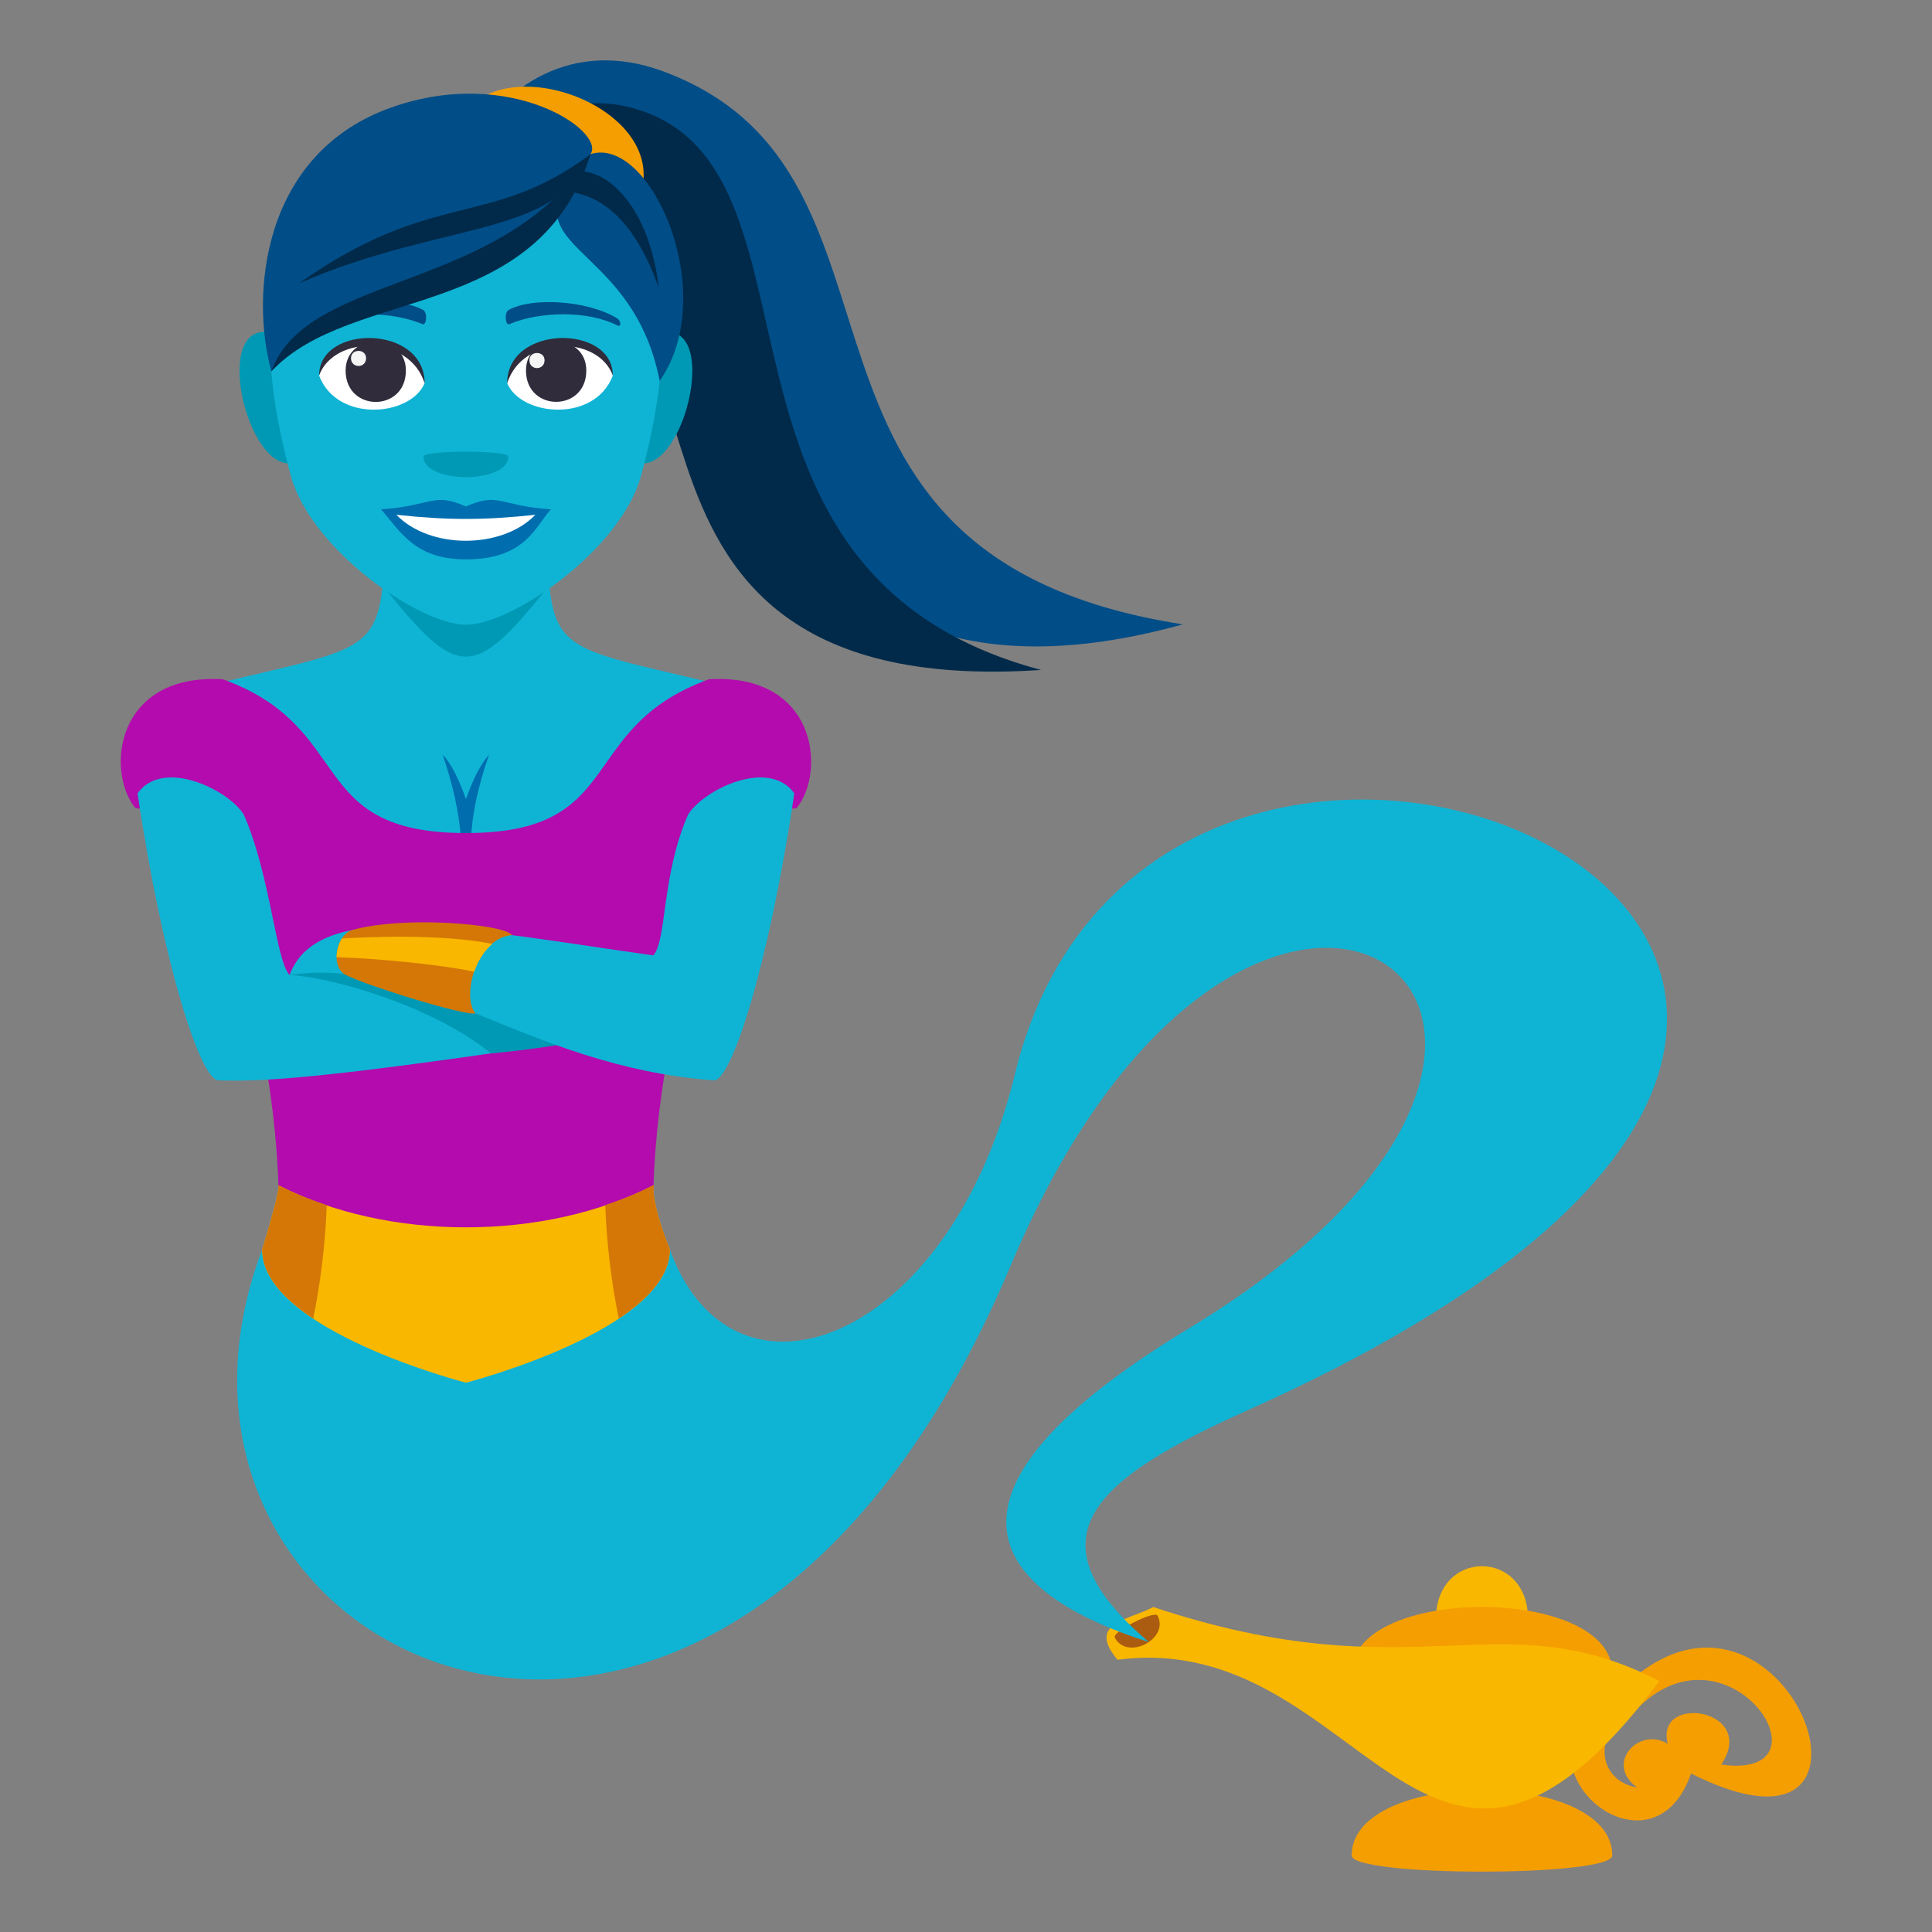 <?xml version="1.0" encoding="utf-8"?>
<!-- Generator: Adobe Illustrator 15.0.0, SVG Export Plug-In . SVG Version: 6.00 Build 0)  -->
<!DOCTYPE svg PUBLIC "-//W3C//DTD SVG 1.1//EN" "http://www.w3.org/Graphics/SVG/1.1/DTD/svg11.dtd">
<svg version="1.1" id="Layer_1" xmlns:x="http://ns.adobe.com/Extensibility/1.0/" xmlns:i="http://ns.adobe.com/AdobeIllustrator/10.0/" xmlns:graph="http://ns.adobe.com/Graphs/1.0/"
	 xmlns="http://www.w3.org/2000/svg" xmlns:xlink="http://www.w3.org/1999/xlink" xmlns:a="http://ns.adobe.com/AdobeSVGViewerExtensions/3.0/"
	 x="0px" y="0px" width="64px" height="64px" viewBox="0 0 64 64" enable-background="new 0 0 64 64" xml:space="preserve">
<rect x="0" y="0" width="64" height="64" fill="#808080" stroke="none"/>
<path fill="#F9B700" d="M47.567,53.634c0,0.577,3.051,0.577,3.051,0C50.618,51.298,47.567,51.298,47.567,53.634z"/>
<path fill="#F59E01" d="M44.776,55.403c0,0.715,8.633,0.715,8.633,0C53.409,52.509,44.776,52.509,44.776,55.403z"/>
<path fill="#F59E01" d="M44.776,61.464c0,0.715,8.633,0.715,8.633,0C53.409,58.571,44.776,58.571,44.776,61.464z"/>
<path fill="#F59E01" d="M56.019,58.75c7.49,3.769,3.059-7.946-2.23-2.876C49.3,58.022,54.632,62.745,56.019,58.75z M54.308,56.528
	c3.063-2.932,6.52,2.456,2.711,1.926c1.23-1.854-2.215-2.367-1.773-0.688c-0.953-0.584-2.105,0.658-1.016,1.445
	C52.944,59.007,52.62,57.337,54.308,56.528z"/>
<path fill="#F9B700" d="M54.97,55.685c-5.346-2.746-8.012,0.461-16.77-2.451c-0.768,0.432-2.227,0.506-1.18,1.748
	C45.222,53.91,47.212,66.06,54.97,55.685z"/>
<path fill="#AB5C10" d="M38.347,53.522c-0.097-0.191-1.515,0.531-1.418,0.724C37.324,55.022,38.744,54.3,38.347,53.522z"/>
<path fill="#0FB4D4" d="M33.616,35.595c-2.148,8.857-9.323,11.584-11.426,5.801c-2.568-0.82-10.931-0.822-13.506,0
	c-5.17,13.68,15.162,23.426,24.807,0.502c8.063-19.157,22.899-8.189,5.896,2.104c-9.945,6.021-5.594,9.041-1.332,10.392
	c-4.088-3.481-1.779-5.417,3.291-7.686C74.547,31.838,38.357,16.052,33.616,35.595z"/>
<path fill="#B30BAD" d="M21.649,39.262c0,2.667-12.426,2.667-12.426,0c0,0-0.105-5.249-1.797-8.333h16.02
	C21.753,34.013,21.649,39.262,21.649,39.262z"/>
<path fill="#F9B700" d="M22.19,41.396c0,2.666-6.754,4.408-6.754,4.408s-6.752-1.742-6.752-4.408
	c0.66-2.154,0.539-2.134,0.539-2.134c3.62,1.86,8.808,1.86,12.426,0C21.649,39.262,21.554,39.804,22.19,41.396z"/>
<path fill="#014D87" d="M39.184,20.683C24.56,18.409,31.217,5.762,21.947,2.356c-5.935-2.181-9.389,6.247-5.978,9.2
	C25.319,5.16,21.95,25.443,39.184,20.683z"/>
<path fill="#012A4A" d="M34.488,22.193C22.506,19.004,27.77,5.813,21.214,3.656c-4.884-1.607-7.097,5.434-4.318,8.031
	C25.956,6.649,17.611,23.334,34.488,22.193z"/>
<path fill="#F59E01" d="M15.072,4.319c1.065-3.015,7.193-0.844,6.126,2.171C20.968,7.141,14.802,5.077,15.072,4.319z"/>
<path fill="#0FB4D4" d="M18.13,18.07c-0.727-0.609-4.665-0.609-5.388,0c-0.103,3.602-0.389,3.322-5.51,4.562
	c0,2.631,8.203,5.984,8.203,5.984s8.203-3.353,8.203-5.984C18.515,21.393,18.231,21.672,18.13,18.07z"/>
<path fill="#006DAE" d="M16.203,25.001c-0.43,0.449-0.768,1.472-0.768,1.472s-0.335-1.022-0.768-1.472
	c0.768,2.3,0.582,3.335,0.582,3.335h0.372C15.622,28.336,15.436,27.157,16.203,25.001z"/>
<path fill="#B30BAD" d="M8.68,33.074h13.512c0.425-3.133,1.495-5.989,4.198-6.306c0.979-1.209,0.671-4.473-2.903-4.267
	c-4.444,1.613-2.684,5.095-8.051,5.095c-5.369,0-3.608-3.481-8.053-5.095c-3.572-0.207-3.883,3.057-2.901,4.267
	C7.186,27.085,8.256,29.941,8.68,33.074z"/>
<path fill="#0FB4D4" d="M4.557,26.281c0.85-1.189,3.032-0.107,3.522,0.71c0.882,2.015,1.059,4.83,1.512,5.308
	c3.678-0.979,11.611-0.35,10.717,1.997c-8.757,1.326-11.34,1.556-13.075,1.492C6.641,35.768,5.4,31.96,4.557,26.281z"/>
<path fill="#0099B5" d="M9.591,32.299c3.678-0.979,11.611-0.35,10.717,1.997c0,0-2.129,0.435-4.043,0.598
	C14.176,33.218,10.795,32.35,9.591,32.299z"/>
<path fill="#0FB4D4" d="M26.313,26.281c-0.85-1.189-3.031-0.107-3.522,0.71c-0.882,2.015-0.699,4.18-1.152,4.658
	c-6.202-0.877-11.089-1.923-12.047,0.65c4.274-0.658,7.818,3.024,14.048,3.489C24.229,35.833,25.47,31.96,26.313,26.281z"/>
<path fill="#D47706" d="M11.663,30.811c-0.501,0.143-0.721,1.15-0.265,1.451c0.455,0.298,4.029,1.413,4.35,1.306
	c-0.475-0.582,0.049-2.492,1.209-2.591C16.724,30.61,13.36,30.325,11.663,30.811z"/>
<path fill="#F9B700" d="M16.311,31.268c-1.725-0.349-4.291-0.222-4.982-0.18c-0.114,0.177-0.18,0.404-0.178,0.622
	c1.19,0.029,3.351,0.226,4.561,0.479C15.83,31.833,16.035,31.5,16.311,31.268z"/>
<path fill="#0099B5" d="M18.156,19.442c-2.475,3.08-2.972,3.078-5.446-0.002L18.156,19.442z"/>
<path fill="#0099B5" d="M20.69,15.055c1.695,1.691,3.387-4.44,1.221-4.045C20.897,11.195,19.904,14.271,20.69,15.055z"/>
<path fill="#0099B5" d="M10.178,15.055c0.786-0.784-0.208-3.859-1.222-4.045C6.792,10.614,8.481,16.746,10.178,15.055z"/>
<path fill="#0FB4D4" d="M21.88,12.261c-0.056,0.955-0.321,2.332-0.649,3.512c-0.68,2.452-4.269,4.921-5.797,4.921
	s-5.117-2.469-5.797-4.922c-0.328-1.18-0.594-2.557-0.649-3.511c-0.273-4.749,1.911-8.441,6.446-8.441
	C19.97,3.819,22.152,7.513,21.88,12.261z"/>
<path fill="#006DAE" d="M18.247,16.872c-0.529,0.599-0.859,1.658-2.813,1.658c-1.703,0-2.173-0.933-2.813-1.658
	c1.702-0.114,1.711-0.579,2.813-0.095C16.536,16.292,16.544,16.757,18.247,16.872z"/>
<path fill="#FFFFFF" d="M17.735,17.053c-1.097,1.14-3.492,1.155-4.604,0C14.843,17.236,16.025,17.236,17.735,17.053z"/>
<path fill="#014D87" d="M20.453,10.782c-0.971-0.498-2.547-0.477-3.581-0.045c-0.133,0.055-0.175-0.385-0.021-0.469
	c0.726-0.416,2.559-0.341,3.58,0.269C20.586,10.625,20.583,10.848,20.453,10.782z"/>
<path fill="#014D87" d="M10.415,10.782c0.972-0.499,2.546-0.477,3.581-0.045c0.134,0.055,0.175-0.385,0.021-0.469
	c-0.727-0.416-2.559-0.341-3.58,0.269C10.282,10.625,10.284,10.848,10.415,10.782z"/>
<path fill="#0099B5" d="M14.027,15.12c0,0.915,2.813,0.915,2.813,0C16.84,14.91,14.027,14.91,14.027,15.12z"/>
<path fill="#014D87" d="M21.852,12.617c-0.948-4.883-5.468-4.253-2.288-7.512C21.555,4.48,23.873,9.732,21.852,12.617z"/>
<path fill="#014D87" d="M19.563,5.104c-1.93,4.856-8.842,4.211-10.573,7.199c-0.694-2.493-0.349-7.241,4.018-8.759
	C16.948,2.174,20.068,4.364,19.563,5.104z"/>
<path fill="#012A4A" d="M19.563,5.105c-1.117,2.786-4.845,2.187-9.662,4.283C14.381,6.224,16.229,7.599,19.563,5.105z"/>
<path fill="#012A4A" d="M19.563,5.104c-1.732,5.579-7.929,4.368-10.573,7.199C10.161,8.992,16.672,9.72,19.563,5.104z"/>
<path fill="#012A4A" d="M21.826,9.536c-1.563-4.312-3.778-2.577-3.344-3.711C19.765,5.161,21.467,6.539,21.826,9.536z"/>
<path fill="#FFFFFF" d="M20.299,12.445c-0.604,1.576-3.049,1.345-3.5,0.242C17.143,10.917,19.967,10.764,20.299,12.445z"/>
<path fill="#302C3B" d="M17.424,12.274c0,1.383,1.998,1.383,1.998,0C19.422,10.992,17.424,10.992,17.424,12.274z"/>
<path fill="#302C3B" d="M20.299,12.433c0-1.691-3.5-1.691-3.5,0.269C17.301,11.094,19.797,11.094,20.299,12.433z"/>
<path fill="#F5F5F5" d="M17.537,11.934c0,0.346,0.502,0.346,0.502,0C18.039,11.613,17.537,11.613,17.537,11.934z"/>
<path fill="#FFFFFF" d="M10.572,12.445c0.602,1.576,3.049,1.345,3.496,0.242C13.729,10.917,10.902,10.764,10.572,12.445z"/>
<path fill="#302C3B" d="M13.445,12.277c0,1.383-1.996,1.383-1.996,0C11.449,10.993,13.445,10.993,13.445,12.277z"/>
<path fill="#302C3B" d="M10.572,12.433c0-1.691,3.496-1.691,3.496,0.269C13.568,11.093,11.072,11.093,10.572,12.433z"/>
<path fill="#F5F5F5" d="M12.127,11.864c0,0.346-0.5,0.346-0.5,0C11.627,11.544,12.127,11.544,12.127,11.864z"/>
<path fill="#D47706" d="M21.649,39.262c-0.504,0.259-1.043,0.474-1.6,0.66c0.048,1.247,0.194,2.505,0.449,3.757
	c0.969-0.645,1.691-1.414,1.691-2.283C21.554,39.804,21.649,39.262,21.649,39.262z"/>
<path fill="#D47706" d="M10.825,39.923c-0.557-0.188-1.098-0.402-1.602-0.661c0,0,0.121-0.021-0.539,2.134
	c0,0.869,0.724,1.639,1.692,2.284C10.631,42.427,10.777,41.169,10.825,39.923z"/>
</svg>
